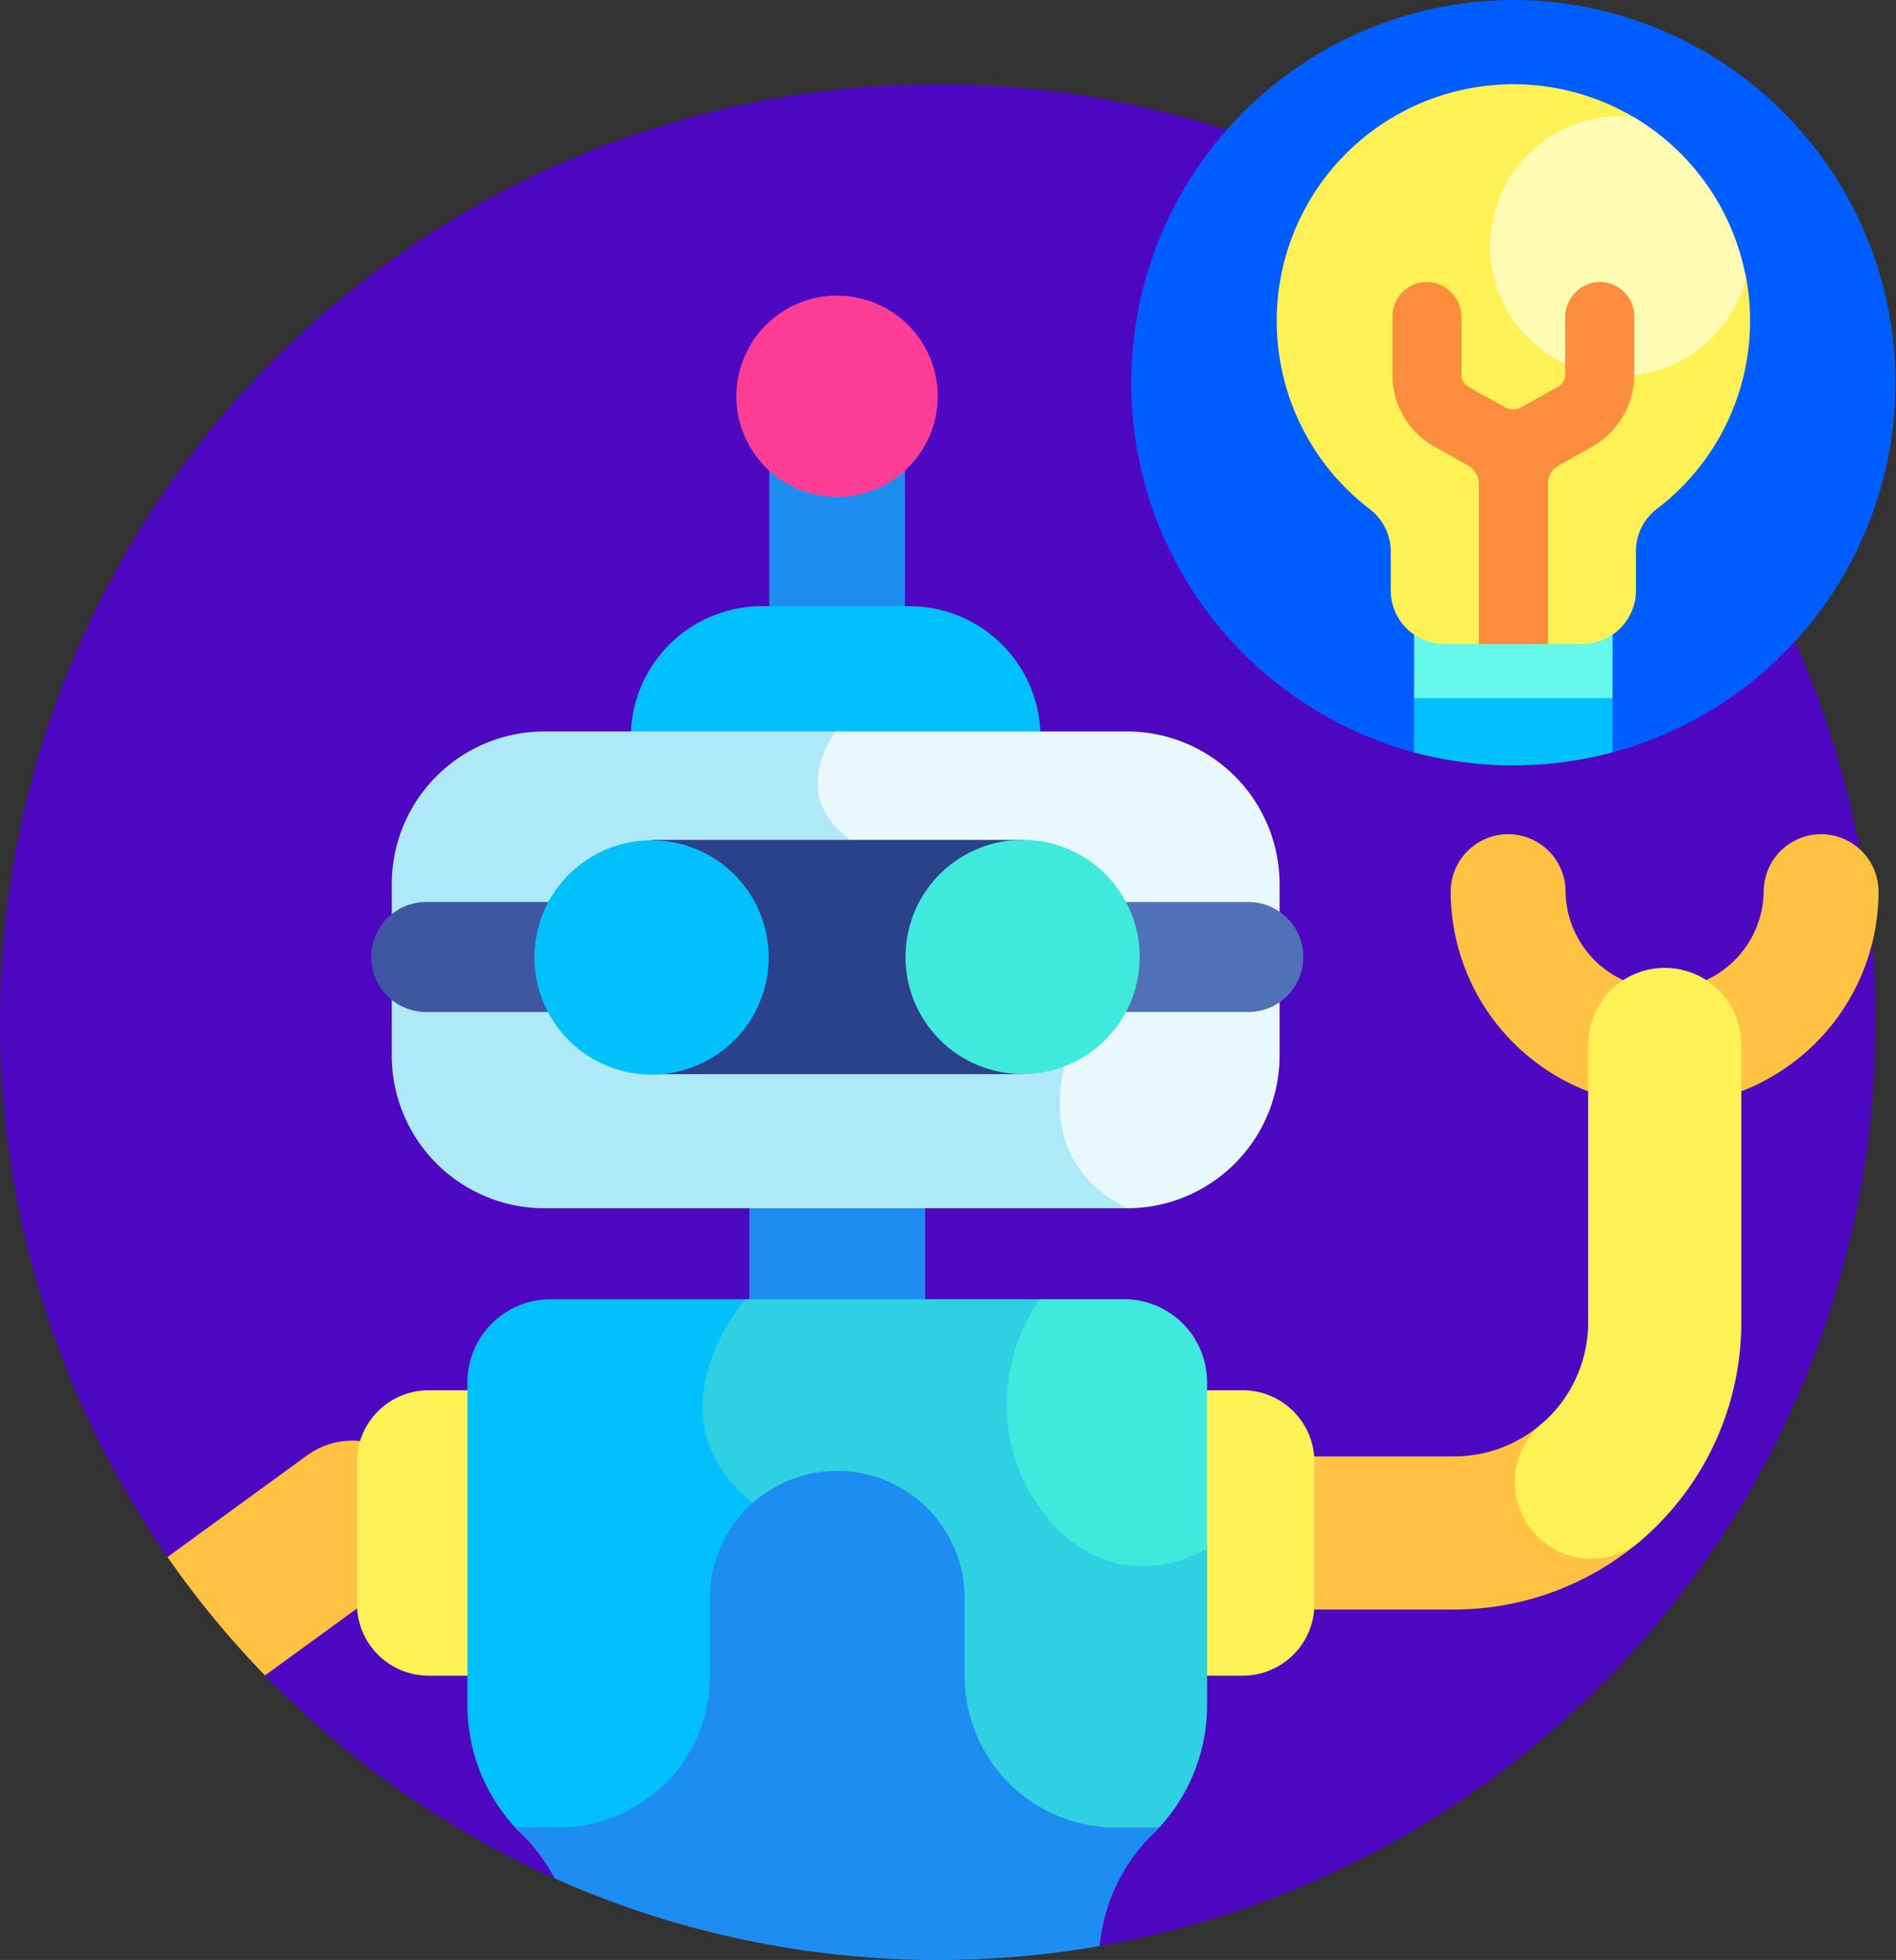 <svg id="robot" xmlns="http://www.w3.org/2000/svg" width="83.711" height="86.522" viewBox="0 0 83.711 86.522">
  <rect x="0" y="0" width="83.711" height="86.522" fill="#333333" stroke="none"/>
  <path id="Trazado_878164" data-name="Trazado 878164" d="M49.719,22A41.4,41.4,0,0,0,15.711,87.013L20.3,88.279l-.286,3.959a41.49,41.49,0,0,0,12.789,8.96l12.476-1.09,11.585,4.076A41.413,41.413,0,0,0,91.122,63.4q0-1.76-.144-3.483C90.924,59.272,89.252,58,89.252,58s1.3-1.5,1.167-2.24A41.416,41.416,0,0,0,49.719,22Z" transform="translate(-8.317 -18.279)" fill="#4f08c2"/>
  <path id="Trazado_878165" data-name="Trazado 878165" d="M58.29,376.768l-6.22,4.527a41.606,41.606,0,0,0,4.307,5.226l5.891-4.287a3.38,3.38,0,0,0-3.977-5.465Z" transform="translate(-44.676 -312.56)" fill="#ffc242"/>
  <g id="Grupo_1103038" data-name="Grupo 1103038" transform="translate(51.493 62.049)">
    <path id="Trazado_878166" data-name="Trazado 878166" d="M325.735,376.184h-9.323a3.38,3.38,0,1,1,0-6.76h9.323A5.916,5.916,0,0,0,329.589,368a3.38,3.38,0,0,1,4.406,5.127A12.68,12.68,0,0,1,325.735,376.184Z" transform="translate(-313.032 -367.181)" fill="#ffc242"/>
  </g>
  <g id="Grupo_1103039" data-name="Grupo 1103039" transform="translate(64.052 36.826)">
    <path id="Trazado_878167" data-name="Trazado 878167" d="M396.79,229.9a9.454,9.454,0,0,1-9.443-9.443,2.535,2.535,0,1,1,5.07,0,4.374,4.374,0,0,0,8.747,0,2.535,2.535,0,1,1,5.07,0A9.454,9.454,0,0,1,396.79,229.9Z" transform="translate(-387.347 -217.921)" fill="#ffc242"/>
  </g>
  <path id="Trazado_878168" data-name="Trazado 878168" d="M106.787,363.178h-2.041a3.168,3.168,0,0,0-3.168,3.168v6.264a3.168,3.168,0,0,0,3.168,3.168h2.041l1.521-6.964Z" transform="translate(-85.818 -301.805)" fill="#fef156"/>
  <path id="Trazado_878169" data-name="Trazado 878169" d="M312.826,363.178h-1.9l-2.2,6.641,2.2,5.959h1.9a3.168,3.168,0,0,0,3.168-3.168v-6.264a3.168,3.168,0,0,0-3.168-3.168Z" transform="translate(-257.961 -301.805)" fill="#fef156"/>
  <g id="Grupo_1103040" data-name="Grupo 1103040" transform="translate(33.084 51.158)">
    <path id="Trazado_878170" data-name="Trazado 878170" d="M204.093,302.73h7.764v7.858h-7.764Z" transform="translate(-204.093 -302.73)" fill="#1d8df2"/>
  </g>
  <path id="Trazado_878171" data-name="Trazado 878171" d="M209.3,107.723h5.986v10.638H209.3Z" transform="translate(-175.333 -89.519)" fill="#1d8df2"/>
  <ellipse id="Elipse_11657" data-name="Elipse 11657" cx="4.444" cy="4.444" rx="4.444" ry="4.444" transform="translate(32.512 13.05)" fill="#fe3d97"/>
  <g id="Grupo_1103041" data-name="Grupo 1103041" transform="translate(66.874 42.727)">
    <path id="Trazado_878172" data-name="Trazado 878172" d="M407.427,278.919a3.38,3.38,0,0,1-2.2-5.943,5.918,5.918,0,0,0,2.065-4.492V256.217a3.38,3.38,0,0,1,6.76,0v12.267a12.67,12.67,0,0,1-4.418,9.619A3.366,3.366,0,0,1,407.427,278.919Z" transform="translate(-404.046 -252.837)" fill="#fef156"/>
  </g>
  <path id="Trazado_878173" data-name="Trazado 878173" d="M320.626,0a16.9,16.9,0,0,0-4.383,33.214l4.165-1.377,4.6,1.377A16.9,16.9,0,0,0,320.626,0Z" transform="translate(-253.809 0)" fill="#005dff"/>
  <path id="Trazado_878174" data-name="Trazado 878174" d="M382.667,174.564l-4.9,1.15v2.565a16.982,16.982,0,0,0,8.766,0v-2.565Z" transform="translate(-315.337 -145.065)" fill="#02c0fc"/>
  <path id="Trazado_878175" data-name="Trazado 878175" d="M381.949,158.98l-4.179.981v2.972h8.766v-2.972Z" transform="translate(-315.337 -132.114)" fill="#64f9ea"/>
  <path id="Trazado_878176" data-name="Trazado 878176" d="M362.558,30.344,356.7,28.063l1.1-4.513a10.449,10.449,0,0,0-11.823,17.2,2.362,2.362,0,0,1,.93,1.877v1.714a2.366,2.366,0,0,0,2.366,2.366H350.8l1.521-1.394,1.521,1.394h1.526a2.366,2.366,0,0,0,2.366-2.366V42.616a2.331,2.331,0,0,1,.9-1.853,10.438,10.438,0,0,0,3.926-10.419Z" transform="translate(-285.504 -18.279)" fill="#fef156"/>
  <path id="Trazado_878177" data-name="Trazado 878177" d="M403.973,30.4a5.818,5.818,0,0,0-.59-.03,5.737,5.737,0,0,0-2.42,10.939l1.77-.824L404,41.8v.009a5.741,5.741,0,0,0,4.941-4.3A10.457,10.457,0,0,0,403.973,30.4Z" transform="translate(-331.854 -25.241)" fill="#fffbb3"/>
  <path id="Trazado_878178" data-name="Trazado 878178" d="M381.188,73.667a1.555,1.555,0,0,0-1.42,1.57v2.537s0,.008,0,.011a.634.634,0,0,1-.343.52l-1.59.891a.734.734,0,0,1-.718,0c-1.625-.91-1.934-.975-1.934-1.417V75.237a1.556,1.556,0,0,0-1.42-1.57,1.521,1.521,0,0,0-1.622,1.518v2.594a3.624,3.624,0,0,0,1.893,3.176l1.448.811a.924.924,0,0,1,.472.806v7.072H379V82.573a.924.924,0,0,1,.472-.806l1.442-.808a3.67,3.67,0,0,0,1.9-3.142c0-.013,0-.026,0-.038V75.185a1.521,1.521,0,0,0-1.622-1.518Z" transform="translate(-310.66 -61.215)" fill="#fd8d3e"/>
  <path id="Trazado_878179" data-name="Trazado 878179" d="M142.89,339.4h-8.784a3.662,3.662,0,0,0-3.662,3.662v14.261a7.952,7.952,0,0,0,2.355,5.647l8.025,1.425,4.374-14.677Z" transform="translate(-109.806 -282.042)" fill="#02c0fc"/>
  <path id="Trazado_878180" data-name="Trazado 878180" d="M209.7,346.578l-2.853-7.182H193.762s-4.6,5.246.524,9.156l11.867,15.714,5.633-1.3a7.951,7.951,0,0,0,2.355-5.647v-6.984Z" transform="translate(-160.847 -282.042)" fill="#2fd0e2"/>
  <path id="Trazado_878181" data-name="Trazado 878181" d="M162.766,393.295v-3.439a5.624,5.624,0,1,0-11.249,0v3.439a6.677,6.677,0,0,1-6.677,6.677h-1.918q.136.148.28.289a7.948,7.948,0,0,1,1.463,1.96,41.571,41.571,0,0,0,24.062,2.986,7.951,7.951,0,0,1,2.354-4.946q.144-.141.28-.289h-1.918A6.677,6.677,0,0,1,162.766,393.295Z" transform="translate(-120.175 -319.3)" fill="#1d8df2"/>
  <path id="Trazado_878182" data-name="Trazado 878182" d="M276.338,339.395h-3.71a8.034,8.034,0,0,0-.9,7.63c1.665,3.781,4.989,5.166,8.271,3.383v-7.351A3.662,3.662,0,0,0,276.338,339.395Z" transform="translate(-226.706 -282.041)" fill="#3feadd"/>
  <path id="Trazado_878183" data-name="Trazado 878183" d="M185.446,158.349h-6.534a5.794,5.794,0,0,0-5.777,5.76l9.736,1.543,8.352-1.543A5.794,5.794,0,0,0,185.446,158.349Z" transform="translate(-145.283 -131.59)" fill="#02c0fc"/>
  <path id="Trazado_878184" data-name="Trazado 878184" d="M130.542,191.076H117.4a6.743,6.743,0,0,0-6.724,6.724v7.6a6.743,6.743,0,0,0,6.724,6.724H143.15l.562-11.093Z" transform="translate(-93.379 -158.786)" fill="#ade9f7"/>
  <path id="Trazado_878185" data-name="Trazado 878185" d="M242.294,205.4v-7.6a6.743,6.743,0,0,0-6.724-6.724H222.7c-.746,1.082-1.619,3.105.634,4.786,3.247,2.423,9.887,8.742,9.887,8.742s-2.469,5.072,2.35,7.522A6.743,6.743,0,0,0,242.294,205.4Z" transform="translate(-185.799 -158.786)" fill="#e8f8fc"/>
  <path id="Trazado_878186" data-name="Trazado 878186" d="M178.563,219.4h16.393v10.343H178.563Z" transform="translate(-149.793 -182.324)" fill="#2a428b"/>
  <path id="Trazado_878187" data-name="Trazado 878187" d="M303.065,235.639H296.68v4.854h6.385a2.427,2.427,0,0,0,0-4.854Z" transform="translate(-247.95 -195.819)" fill="#5071b7"/>
  <path id="Trazado_878188" data-name="Trazado 878188" d="M113.818,235.639h-6.085a2.427,2.427,0,0,0,0,4.854h6.085Z" transform="translate(-88.915 -195.819)" fill="#3f57a0"/>
  <ellipse id="Elipse_11658" data-name="Elipse 11658" cx="5.171" cy="5.171" rx="5.171" ry="5.171" transform="translate(22.545 46.108) rotate(-76.7)" fill="#02c0fc"/>
  <ellipse id="Elipse_11659" data-name="Elipse 11659" cx="5.171" cy="5.171" rx="5.171" ry="5.171" transform="matrix(0.16, -0.987, 0.987, 0.16, 39.218, 46.521)" fill="#3feadd"/>
</svg>

